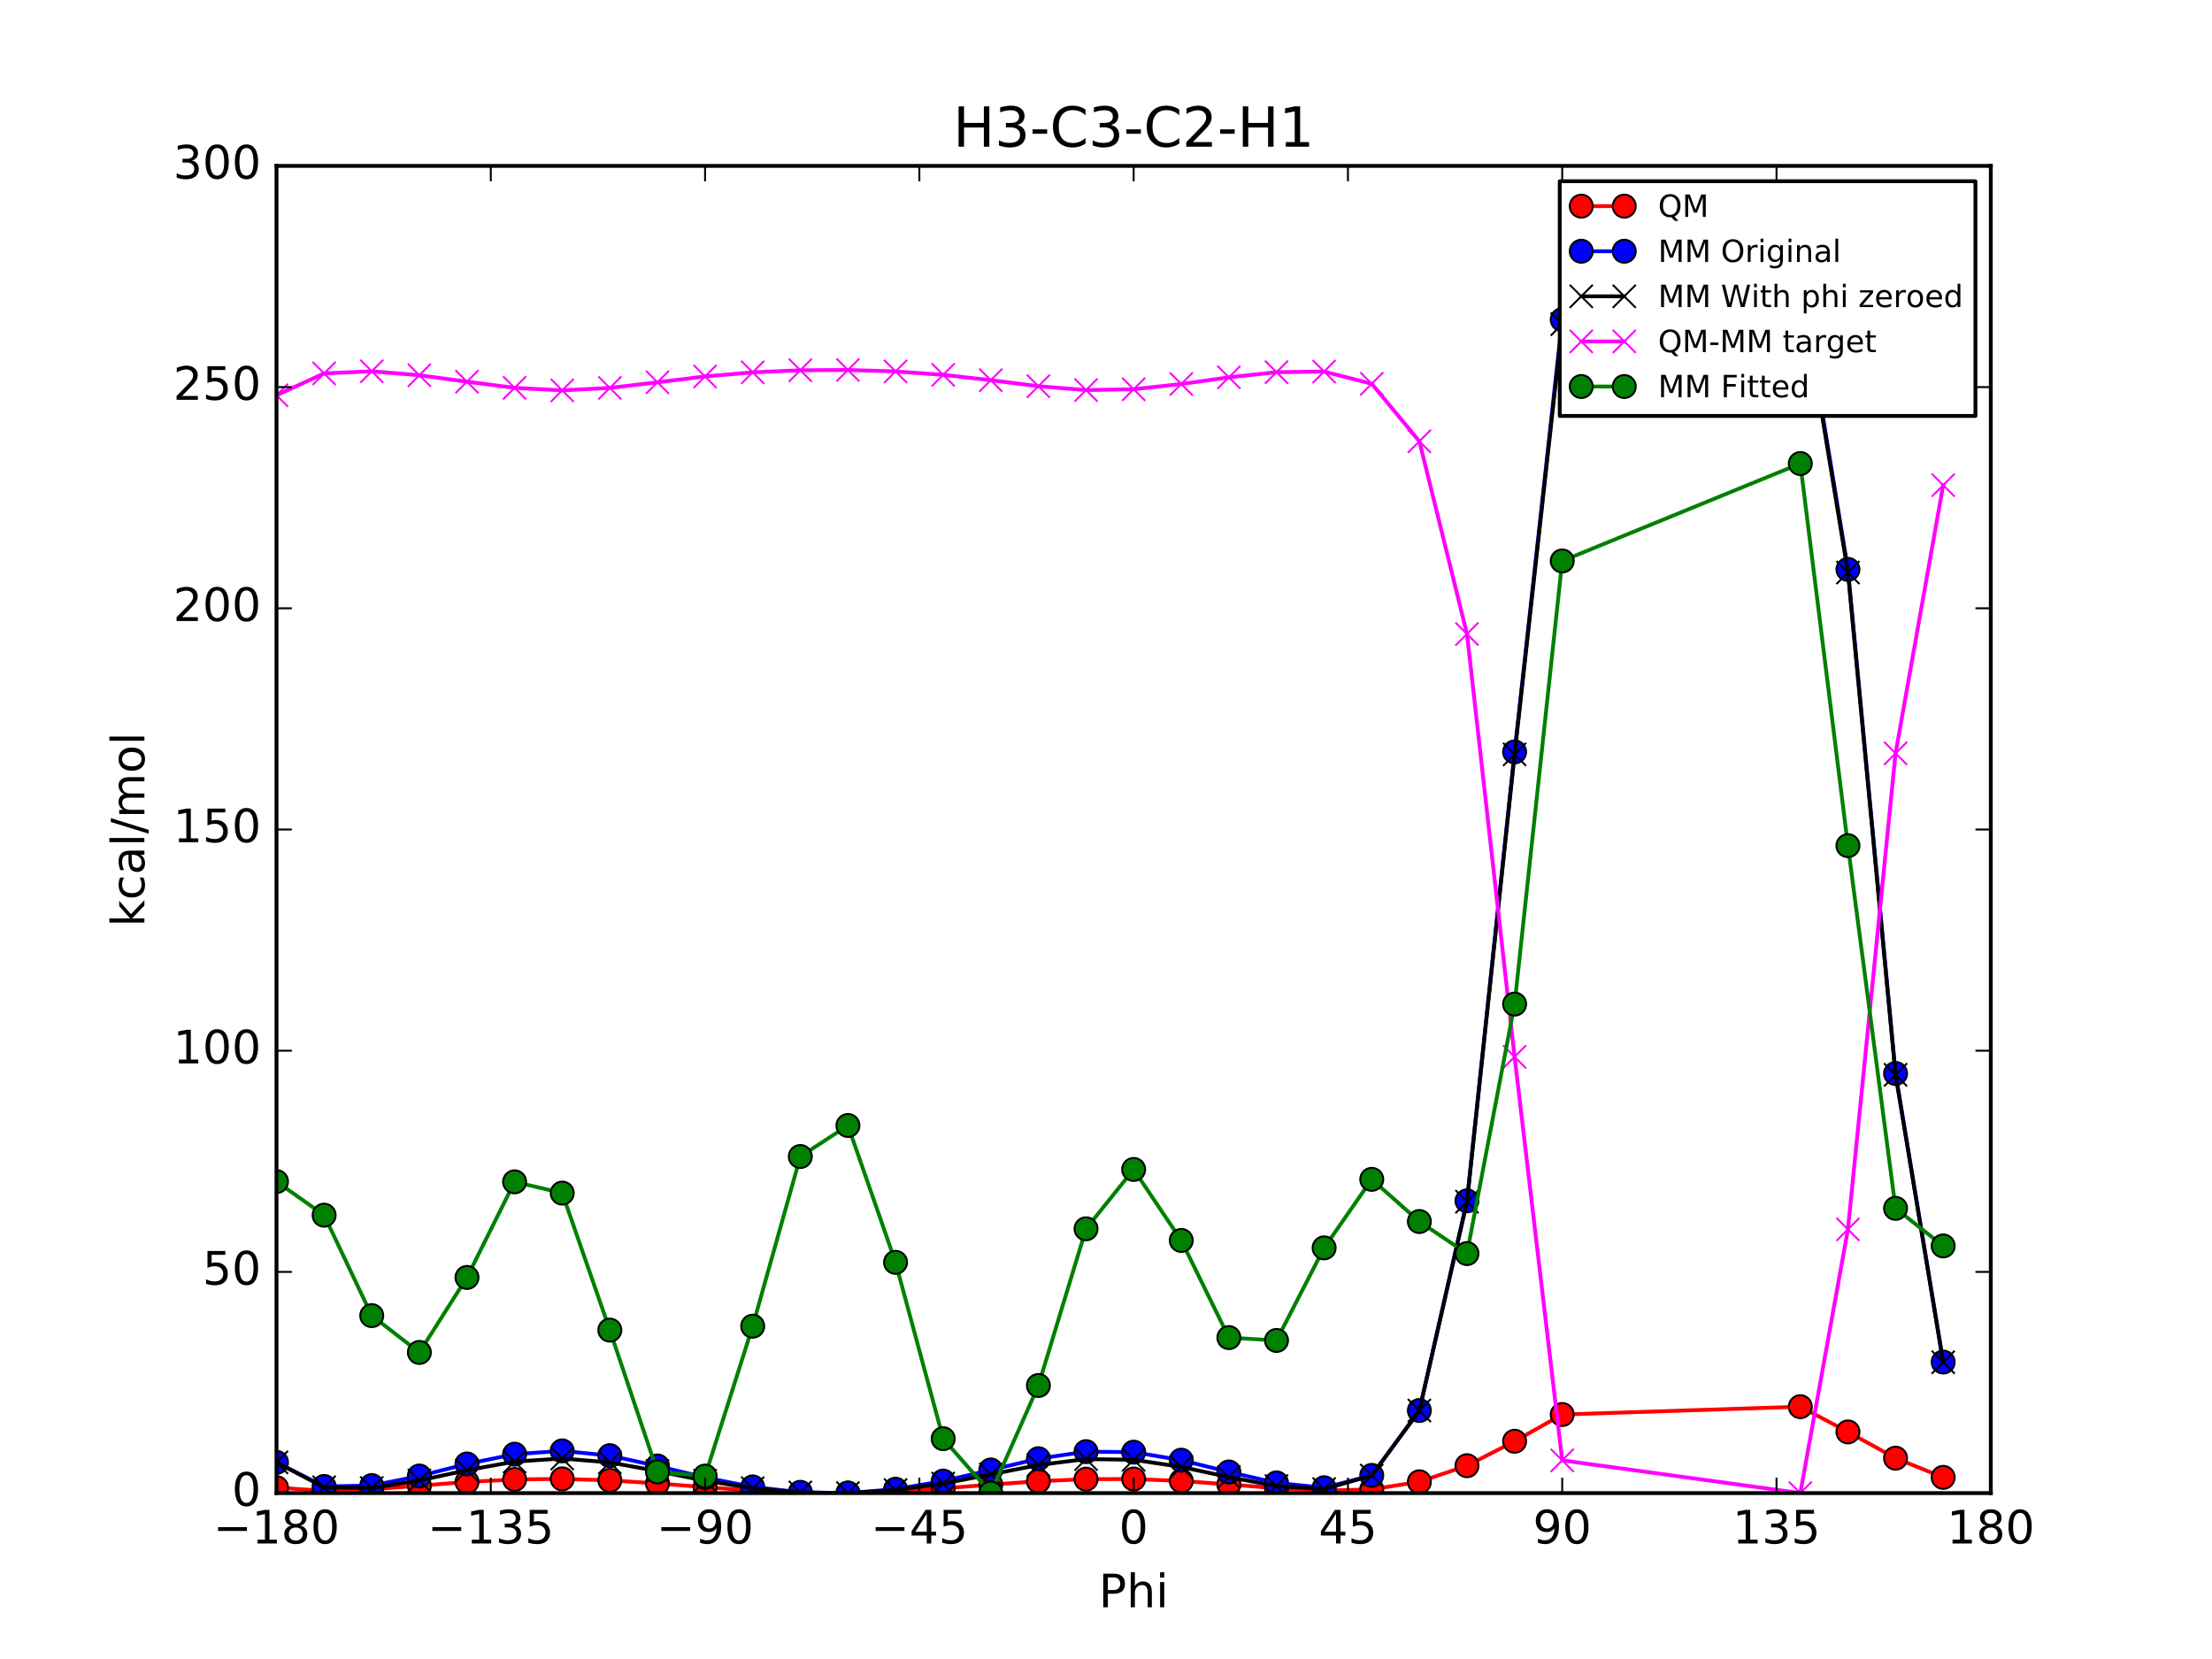 <?xml version="1.0" encoding="utf-8" standalone="no"?>
<!DOCTYPE svg PUBLIC "-//W3C//DTD SVG 1.1//EN"
  "http://www.w3.org/Graphics/SVG/1.1/DTD/svg11.dtd">
<!-- Created with matplotlib (http://matplotlib.org/) -->
<svg height="432pt" version="1.1" viewBox="0 0 576 432" width="576pt" xmlns="http://www.w3.org/2000/svg" xmlns:xlink="http://www.w3.org/1999/xlink">
 <defs>
  <style type="text/css">
*{stroke-linecap:butt;stroke-linejoin:round;stroke-miterlimit:100000;}
  </style>
 </defs>
 <g id="figure_1">
  <g id="patch_1">
   <path d="M 0 432 
L 576 432 
L 576 0 
L 0 0 
z
" style="fill:#ffffff;"/>
  </g>
  <g id="axes_1">
   <g id="patch_2">
    <path d="M 72 388.8 
L 518.4 388.8 
L 518.4 43.2 
L 72 43.2 
z
" style="fill:#ffffff;"/>
   </g>
   <g id="line2d_1">
    <path clip-path="url(#pcc003f3096)" d="M 72 387.377 
L 84.4 388.188 
L 96.8 387.814 
L 109.2 386.88 
L 121.6 385.903 
L 134 385.247 
L 146.4 385.098 
L 158.8 385.481 
L 171.2 386.274 
L 183.6 387.253 
L 196 388.147 
L 208.4 388.713 
L 220.8 388.8 
L 233.2 388.383 
L 245.6 387.575 
L 258 386.595 
L 270.4 385.711 
L 282.8 385.17 
L 295.2 385.135 
L 307.6 385.634 
L 320 386.535 
L 332.4 387.535 
L 344.8 388.163 
L 357.2 387.827 
L 369.6 385.859 
L 382 381.664 
L 394.4 375.3 
L 406.8 368.336 
L 468.8 366.297 
L 481.2 372.868 
L 493.6 379.706 
L 506 384.706 
" style="fill:none;stroke:#ff0000;stroke-linecap:square;"/>
    <defs>
     <path d="M 0 3 
C 0.796 3 1.559 2.684 2.121 2.121 
C 2.684 1.559 3 0.796 3 0 
C 3 -0.796 2.684 -1.559 2.121 -2.121 
C 1.559 -2.684 0.796 -3 0 -3 
C -0.796 -3 -1.559 -2.684 -2.121 -2.121 
C -2.684 -1.559 -3 -0.796 -3 0 
C -3 0.796 -2.684 1.559 -2.121 2.121 
C -1.559 2.684 -0.796 3 0 3 
z
" id="m5080f53e0a" style="stroke:#000000;stroke-width:0.5;"/>
    </defs>
    <g clip-path="url(#pcc003f3096)">
     <use style="fill:#ff0000;stroke:#000000;stroke-width:0.5;" x="72" xlink:href="#m5080f53e0a" y="387.377"/>
     <use style="fill:#ff0000;stroke:#000000;stroke-width:0.5;" x="84.4" xlink:href="#m5080f53e0a" y="388.188"/>
     <use style="fill:#ff0000;stroke:#000000;stroke-width:0.5;" x="96.8" xlink:href="#m5080f53e0a" y="387.814"/>
     <use style="fill:#ff0000;stroke:#000000;stroke-width:0.5;" x="109.2" xlink:href="#m5080f53e0a" y="386.88"/>
     <use style="fill:#ff0000;stroke:#000000;stroke-width:0.5;" x="121.6" xlink:href="#m5080f53e0a" y="385.903"/>
     <use style="fill:#ff0000;stroke:#000000;stroke-width:0.5;" x="134" xlink:href="#m5080f53e0a" y="385.247"/>
     <use style="fill:#ff0000;stroke:#000000;stroke-width:0.5;" x="146.4" xlink:href="#m5080f53e0a" y="385.098"/>
     <use style="fill:#ff0000;stroke:#000000;stroke-width:0.5;" x="158.8" xlink:href="#m5080f53e0a" y="385.481"/>
     <use style="fill:#ff0000;stroke:#000000;stroke-width:0.5;" x="171.2" xlink:href="#m5080f53e0a" y="386.274"/>
     <use style="fill:#ff0000;stroke:#000000;stroke-width:0.5;" x="183.6" xlink:href="#m5080f53e0a" y="387.253"/>
     <use style="fill:#ff0000;stroke:#000000;stroke-width:0.5;" x="196" xlink:href="#m5080f53e0a" y="388.147"/>
     <use style="fill:#ff0000;stroke:#000000;stroke-width:0.5;" x="208.4" xlink:href="#m5080f53e0a" y="388.713"/>
     <use style="fill:#ff0000;stroke:#000000;stroke-width:0.5;" x="220.8" xlink:href="#m5080f53e0a" y="388.8"/>
     <use style="fill:#ff0000;stroke:#000000;stroke-width:0.5;" x="233.2" xlink:href="#m5080f53e0a" y="388.383"/>
     <use style="fill:#ff0000;stroke:#000000;stroke-width:0.5;" x="245.6" xlink:href="#m5080f53e0a" y="387.575"/>
     <use style="fill:#ff0000;stroke:#000000;stroke-width:0.5;" x="258" xlink:href="#m5080f53e0a" y="386.595"/>
     <use style="fill:#ff0000;stroke:#000000;stroke-width:0.5;" x="270.4" xlink:href="#m5080f53e0a" y="385.711"/>
     <use style="fill:#ff0000;stroke:#000000;stroke-width:0.5;" x="282.8" xlink:href="#m5080f53e0a" y="385.17"/>
     <use style="fill:#ff0000;stroke:#000000;stroke-width:0.5;" x="295.2" xlink:href="#m5080f53e0a" y="385.135"/>
     <use style="fill:#ff0000;stroke:#000000;stroke-width:0.5;" x="307.6" xlink:href="#m5080f53e0a" y="385.634"/>
     <use style="fill:#ff0000;stroke:#000000;stroke-width:0.5;" x="320" xlink:href="#m5080f53e0a" y="386.535"/>
     <use style="fill:#ff0000;stroke:#000000;stroke-width:0.5;" x="332.4" xlink:href="#m5080f53e0a" y="387.535"/>
     <use style="fill:#ff0000;stroke:#000000;stroke-width:0.5;" x="344.8" xlink:href="#m5080f53e0a" y="388.163"/>
     <use style="fill:#ff0000;stroke:#000000;stroke-width:0.5;" x="357.2" xlink:href="#m5080f53e0a" y="387.827"/>
     <use style="fill:#ff0000;stroke:#000000;stroke-width:0.5;" x="369.6" xlink:href="#m5080f53e0a" y="385.859"/>
     <use style="fill:#ff0000;stroke:#000000;stroke-width:0.5;" x="382" xlink:href="#m5080f53e0a" y="381.664"/>
     <use style="fill:#ff0000;stroke:#000000;stroke-width:0.5;" x="394.4" xlink:href="#m5080f53e0a" y="375.3"/>
     <use style="fill:#ff0000;stroke:#000000;stroke-width:0.5;" x="406.8" xlink:href="#m5080f53e0a" y="368.336"/>
     <use style="fill:#ff0000;stroke:#000000;stroke-width:0.5;" x="468.8" xlink:href="#m5080f53e0a" y="366.297"/>
     <use style="fill:#ff0000;stroke:#000000;stroke-width:0.5;" x="481.2" xlink:href="#m5080f53e0a" y="372.868"/>
     <use style="fill:#ff0000;stroke:#000000;stroke-width:0.5;" x="493.6" xlink:href="#m5080f53e0a" y="379.706"/>
     <use style="fill:#ff0000;stroke:#000000;stroke-width:0.5;" x="506" xlink:href="#m5080f53e0a" y="384.706"/>
    </g>
   </g>
   <g id="line2d_2">
    <path clip-path="url(#pcc003f3096)" d="M 72 380.797 
L 84.4 387.074 
L 96.8 386.836 
L 109.2 384.347 
L 121.6 381.215 
L 134 378.664 
L 146.4 377.809 
L 158.8 379.046 
L 171.2 381.736 
L 183.6 384.749 
L 196 387.187 
L 208.4 388.593 
L 220.8 388.8 
L 233.2 387.79 
L 245.6 385.669 
L 258 382.773 
L 270.4 379.847 
L 282.8 378.003 
L 295.2 378.14 
L 307.6 380.22 
L 320 383.296 
L 332.4 386.144 
L 344.8 387.409 
L 357.2 384.187 
L 369.6 367.29 
L 382 312.698 
L 394.4 195.795 
L 406.8 83.24 
L 468.8 72.505 
L 481.2 148.27 
L 493.6 279.535 
L 506 354.67 
" style="fill:none;stroke:#0000ff;stroke-linecap:square;"/>
    <defs>
     <path d="M 0 3 
C 0.796 3 1.559 2.684 2.121 2.121 
C 2.684 1.559 3 0.796 3 0 
C 3 -0.796 2.684 -1.559 2.121 -2.121 
C 1.559 -2.684 0.796 -3 0 -3 
C -0.796 -3 -1.559 -2.684 -2.121 -2.121 
C -2.684 -1.559 -3 -0.796 -3 0 
C -3 0.796 -2.684 1.559 -2.121 2.121 
C -1.559 2.684 -0.796 3 0 3 
z
" id="m2cd590471d" style="stroke:#000000;stroke-width:0.5;"/>
    </defs>
    <g clip-path="url(#pcc003f3096)">
     <use style="fill:#0000ff;stroke:#000000;stroke-width:0.5;" x="72" xlink:href="#m2cd590471d" y="380.797"/>
     <use style="fill:#0000ff;stroke:#000000;stroke-width:0.5;" x="84.4" xlink:href="#m2cd590471d" y="387.074"/>
     <use style="fill:#0000ff;stroke:#000000;stroke-width:0.5;" x="96.8" xlink:href="#m2cd590471d" y="386.836"/>
     <use style="fill:#0000ff;stroke:#000000;stroke-width:0.5;" x="109.2" xlink:href="#m2cd590471d" y="384.347"/>
     <use style="fill:#0000ff;stroke:#000000;stroke-width:0.5;" x="121.6" xlink:href="#m2cd590471d" y="381.215"/>
     <use style="fill:#0000ff;stroke:#000000;stroke-width:0.5;" x="134" xlink:href="#m2cd590471d" y="378.664"/>
     <use style="fill:#0000ff;stroke:#000000;stroke-width:0.5;" x="146.4" xlink:href="#m2cd590471d" y="377.809"/>
     <use style="fill:#0000ff;stroke:#000000;stroke-width:0.5;" x="158.8" xlink:href="#m2cd590471d" y="379.046"/>
     <use style="fill:#0000ff;stroke:#000000;stroke-width:0.5;" x="171.2" xlink:href="#m2cd590471d" y="381.736"/>
     <use style="fill:#0000ff;stroke:#000000;stroke-width:0.5;" x="183.6" xlink:href="#m2cd590471d" y="384.749"/>
     <use style="fill:#0000ff;stroke:#000000;stroke-width:0.5;" x="196" xlink:href="#m2cd590471d" y="387.187"/>
     <use style="fill:#0000ff;stroke:#000000;stroke-width:0.5;" x="208.4" xlink:href="#m2cd590471d" y="388.593"/>
     <use style="fill:#0000ff;stroke:#000000;stroke-width:0.5;" x="220.8" xlink:href="#m2cd590471d" y="388.8"/>
     <use style="fill:#0000ff;stroke:#000000;stroke-width:0.5;" x="233.2" xlink:href="#m2cd590471d" y="387.79"/>
     <use style="fill:#0000ff;stroke:#000000;stroke-width:0.5;" x="245.6" xlink:href="#m2cd590471d" y="385.669"/>
     <use style="fill:#0000ff;stroke:#000000;stroke-width:0.5;" x="258" xlink:href="#m2cd590471d" y="382.773"/>
     <use style="fill:#0000ff;stroke:#000000;stroke-width:0.5;" x="270.4" xlink:href="#m2cd590471d" y="379.847"/>
     <use style="fill:#0000ff;stroke:#000000;stroke-width:0.5;" x="282.8" xlink:href="#m2cd590471d" y="378.003"/>
     <use style="fill:#0000ff;stroke:#000000;stroke-width:0.5;" x="295.2" xlink:href="#m2cd590471d" y="378.14"/>
     <use style="fill:#0000ff;stroke:#000000;stroke-width:0.5;" x="307.6" xlink:href="#m2cd590471d" y="380.22"/>
     <use style="fill:#0000ff;stroke:#000000;stroke-width:0.5;" x="320" xlink:href="#m2cd590471d" y="383.296"/>
     <use style="fill:#0000ff;stroke:#000000;stroke-width:0.5;" x="332.4" xlink:href="#m2cd590471d" y="386.144"/>
     <use style="fill:#0000ff;stroke:#000000;stroke-width:0.5;" x="344.8" xlink:href="#m2cd590471d" y="387.409"/>
     <use style="fill:#0000ff;stroke:#000000;stroke-width:0.5;" x="357.2" xlink:href="#m2cd590471d" y="384.187"/>
     <use style="fill:#0000ff;stroke:#000000;stroke-width:0.5;" x="369.6" xlink:href="#m2cd590471d" y="367.29"/>
     <use style="fill:#0000ff;stroke:#000000;stroke-width:0.5;" x="382" xlink:href="#m2cd590471d" y="312.698"/>
     <use style="fill:#0000ff;stroke:#000000;stroke-width:0.5;" x="394.4" xlink:href="#m2cd590471d" y="195.795"/>
     <use style="fill:#0000ff;stroke:#000000;stroke-width:0.5;" x="406.8" xlink:href="#m2cd590471d" y="83.24"/>
     <use style="fill:#0000ff;stroke:#000000;stroke-width:0.5;" x="468.8" xlink:href="#m2cd590471d" y="72.505"/>
     <use style="fill:#0000ff;stroke:#000000;stroke-width:0.5;" x="481.2" xlink:href="#m2cd590471d" y="148.27"/>
     <use style="fill:#0000ff;stroke:#000000;stroke-width:0.5;" x="493.6" xlink:href="#m2cd590471d" y="279.535"/>
     <use style="fill:#0000ff;stroke:#000000;stroke-width:0.5;" x="506" xlink:href="#m2cd590471d" y="354.67"/>
    </g>
   </g>
   <g id="line2d_3">
    <path clip-path="url(#pcc003f3096)" d="M 72 380.797 
L 84.4 387.293 
L 96.8 387.482 
L 109.2 385.511 
L 121.6 382.851 
L 134 380.599 
L 146.4 379.79 
L 158.8 380.807 
L 171.2 383.071 
L 183.6 385.565 
L 196 387.531 
L 208.4 388.638 
L 220.8 388.8 
L 233.2 388.009 
L 245.6 386.315 
L 258 383.938 
L 270.4 381.484 
L 282.8 379.939 
L 295.2 380.12 
L 307.6 381.981 
L 320 384.631 
L 332.4 386.96 
L 344.8 387.754 
L 357.2 384.233 
L 369.6 367.29 
L 382 312.918 
L 394.4 196.441 
L 406.8 84.404 
L 468.8 73.84 
L 481.2 149.086 
L 493.6 279.88 
L 506 354.716 
" style="fill:none;stroke:#000000;stroke-linecap:square;"/>
    <defs>
     <path d="M -3 3 
L 3 -3 
M -3 -3 
L 3 3 
" id="mffc93d2fdd" style="stroke:#000000;stroke-width:0.5;"/>
    </defs>
    <g clip-path="url(#pcc003f3096)">
     <use style="stroke:#000000;stroke-width:0.5;" x="72" xlink:href="#mffc93d2fdd" y="380.797"/>
     <use style="stroke:#000000;stroke-width:0.5;" x="84.4" xlink:href="#mffc93d2fdd" y="387.293"/>
     <use style="stroke:#000000;stroke-width:0.5;" x="96.8" xlink:href="#mffc93d2fdd" y="387.482"/>
     <use style="stroke:#000000;stroke-width:0.5;" x="109.2" xlink:href="#mffc93d2fdd" y="385.511"/>
     <use style="stroke:#000000;stroke-width:0.5;" x="121.6" xlink:href="#mffc93d2fdd" y="382.851"/>
     <use style="stroke:#000000;stroke-width:0.5;" x="134" xlink:href="#mffc93d2fdd" y="380.599"/>
     <use style="stroke:#000000;stroke-width:0.5;" x="146.4" xlink:href="#mffc93d2fdd" y="379.79"/>
     <use style="stroke:#000000;stroke-width:0.5;" x="158.8" xlink:href="#mffc93d2fdd" y="380.807"/>
     <use style="stroke:#000000;stroke-width:0.5;" x="171.2" xlink:href="#mffc93d2fdd" y="383.071"/>
     <use style="stroke:#000000;stroke-width:0.5;" x="183.6" xlink:href="#mffc93d2fdd" y="385.565"/>
     <use style="stroke:#000000;stroke-width:0.5;" x="196" xlink:href="#mffc93d2fdd" y="387.531"/>
     <use style="stroke:#000000;stroke-width:0.5;" x="208.4" xlink:href="#mffc93d2fdd" y="388.638"/>
     <use style="stroke:#000000;stroke-width:0.5;" x="220.8" xlink:href="#mffc93d2fdd" y="388.8"/>
     <use style="stroke:#000000;stroke-width:0.5;" x="233.2" xlink:href="#mffc93d2fdd" y="388.009"/>
     <use style="stroke:#000000;stroke-width:0.5;" x="245.6" xlink:href="#mffc93d2fdd" y="386.315"/>
     <use style="stroke:#000000;stroke-width:0.5;" x="258" xlink:href="#mffc93d2fdd" y="383.938"/>
     <use style="stroke:#000000;stroke-width:0.5;" x="270.4" xlink:href="#mffc93d2fdd" y="381.484"/>
     <use style="stroke:#000000;stroke-width:0.5;" x="282.8" xlink:href="#mffc93d2fdd" y="379.939"/>
     <use style="stroke:#000000;stroke-width:0.5;" x="295.2" xlink:href="#mffc93d2fdd" y="380.12"/>
     <use style="stroke:#000000;stroke-width:0.5;" x="307.6" xlink:href="#mffc93d2fdd" y="381.981"/>
     <use style="stroke:#000000;stroke-width:0.5;" x="320" xlink:href="#mffc93d2fdd" y="384.631"/>
     <use style="stroke:#000000;stroke-width:0.5;" x="332.4" xlink:href="#mffc93d2fdd" y="386.96"/>
     <use style="stroke:#000000;stroke-width:0.5;" x="344.8" xlink:href="#mffc93d2fdd" y="387.754"/>
     <use style="stroke:#000000;stroke-width:0.5;" x="357.2" xlink:href="#mffc93d2fdd" y="384.233"/>
     <use style="stroke:#000000;stroke-width:0.5;" x="369.6" xlink:href="#mffc93d2fdd" y="367.29"/>
     <use style="stroke:#000000;stroke-width:0.5;" x="382" xlink:href="#mffc93d2fdd" y="312.918"/>
     <use style="stroke:#000000;stroke-width:0.5;" x="394.4" xlink:href="#mffc93d2fdd" y="196.441"/>
     <use style="stroke:#000000;stroke-width:0.5;" x="406.8" xlink:href="#mffc93d2fdd" y="84.404"/>
     <use style="stroke:#000000;stroke-width:0.5;" x="468.8" xlink:href="#mffc93d2fdd" y="73.84"/>
     <use style="stroke:#000000;stroke-width:0.5;" x="481.2" xlink:href="#mffc93d2fdd" y="149.086"/>
     <use style="stroke:#000000;stroke-width:0.5;" x="493.6" xlink:href="#mffc93d2fdd" y="279.88"/>
     <use style="stroke:#000000;stroke-width:0.5;" x="506" xlink:href="#mffc93d2fdd" y="354.716"/>
    </g>
   </g>
   <g id="line2d_4">
    <path clip-path="url(#pcc003f3096)" d="M 72 102.923 
L 84.4 97.238 
L 96.8 96.676 
L 109.2 97.712 
L 121.6 99.396 
L 134 100.991 
L 146.4 101.652 
L 158.8 101.017 
L 171.2 99.547 
L 183.6 98.031 
L 196 96.959 
L 208.4 96.419 
L 220.8 96.343 
L 233.2 96.718 
L 245.6 97.604 
L 258 99.001 
L 270.4 100.571 
L 282.8 101.575 
L 295.2 101.359 
L 307.6 99.996 
L 320 98.248 
L 332.4 96.918 
L 344.8 96.753 
L 357.2 99.938 
L 369.6 114.912 
L 382 165.09 
L 394.4 275.202 
L 406.8 380.275 
L 468.8 388.8 
L 481.2 320.125 
L 493.6 196.17 
L 506 126.334 
" style="fill:none;stroke:#ff00ff;stroke-linecap:square;"/>
    <defs>
     <path d="M -3 3 
L 3 -3 
M -3 -3 
L 3 3 
" id="m95bbdce22a" style="stroke:#ff00ff;stroke-width:0.5;"/>
    </defs>
    <g clip-path="url(#pcc003f3096)">
     <use style="fill:#ff00ff;stroke:#ff00ff;stroke-width:0.5;" x="72" xlink:href="#m95bbdce22a" y="102.923"/>
     <use style="fill:#ff00ff;stroke:#ff00ff;stroke-width:0.5;" x="84.4" xlink:href="#m95bbdce22a" y="97.238"/>
     <use style="fill:#ff00ff;stroke:#ff00ff;stroke-width:0.5;" x="96.8" xlink:href="#m95bbdce22a" y="96.676"/>
     <use style="fill:#ff00ff;stroke:#ff00ff;stroke-width:0.5;" x="109.2" xlink:href="#m95bbdce22a" y="97.712"/>
     <use style="fill:#ff00ff;stroke:#ff00ff;stroke-width:0.5;" x="121.6" xlink:href="#m95bbdce22a" y="99.396"/>
     <use style="fill:#ff00ff;stroke:#ff00ff;stroke-width:0.5;" x="134" xlink:href="#m95bbdce22a" y="100.991"/>
     <use style="fill:#ff00ff;stroke:#ff00ff;stroke-width:0.5;" x="146.4" xlink:href="#m95bbdce22a" y="101.652"/>
     <use style="fill:#ff00ff;stroke:#ff00ff;stroke-width:0.5;" x="158.8" xlink:href="#m95bbdce22a" y="101.017"/>
     <use style="fill:#ff00ff;stroke:#ff00ff;stroke-width:0.5;" x="171.2" xlink:href="#m95bbdce22a" y="99.547"/>
     <use style="fill:#ff00ff;stroke:#ff00ff;stroke-width:0.5;" x="183.6" xlink:href="#m95bbdce22a" y="98.031"/>
     <use style="fill:#ff00ff;stroke:#ff00ff;stroke-width:0.5;" x="196" xlink:href="#m95bbdce22a" y="96.959"/>
     <use style="fill:#ff00ff;stroke:#ff00ff;stroke-width:0.5;" x="208.4" xlink:href="#m95bbdce22a" y="96.419"/>
     <use style="fill:#ff00ff;stroke:#ff00ff;stroke-width:0.5;" x="220.8" xlink:href="#m95bbdce22a" y="96.343"/>
     <use style="fill:#ff00ff;stroke:#ff00ff;stroke-width:0.5;" x="233.2" xlink:href="#m95bbdce22a" y="96.718"/>
     <use style="fill:#ff00ff;stroke:#ff00ff;stroke-width:0.5;" x="245.6" xlink:href="#m95bbdce22a" y="97.604"/>
     <use style="fill:#ff00ff;stroke:#ff00ff;stroke-width:0.5;" x="258" xlink:href="#m95bbdce22a" y="99.001"/>
     <use style="fill:#ff00ff;stroke:#ff00ff;stroke-width:0.5;" x="270.4" xlink:href="#m95bbdce22a" y="100.571"/>
     <use style="fill:#ff00ff;stroke:#ff00ff;stroke-width:0.5;" x="282.8" xlink:href="#m95bbdce22a" y="101.575"/>
     <use style="fill:#ff00ff;stroke:#ff00ff;stroke-width:0.5;" x="295.2" xlink:href="#m95bbdce22a" y="101.359"/>
     <use style="fill:#ff00ff;stroke:#ff00ff;stroke-width:0.5;" x="307.6" xlink:href="#m95bbdce22a" y="99.996"/>
     <use style="fill:#ff00ff;stroke:#ff00ff;stroke-width:0.5;" x="320" xlink:href="#m95bbdce22a" y="98.248"/>
     <use style="fill:#ff00ff;stroke:#ff00ff;stroke-width:0.5;" x="332.4" xlink:href="#m95bbdce22a" y="96.918"/>
     <use style="fill:#ff00ff;stroke:#ff00ff;stroke-width:0.5;" x="344.8" xlink:href="#m95bbdce22a" y="96.753"/>
     <use style="fill:#ff00ff;stroke:#ff00ff;stroke-width:0.5;" x="357.2" xlink:href="#m95bbdce22a" y="99.938"/>
     <use style="fill:#ff00ff;stroke:#ff00ff;stroke-width:0.5;" x="369.6" xlink:href="#m95bbdce22a" y="114.912"/>
     <use style="fill:#ff00ff;stroke:#ff00ff;stroke-width:0.5;" x="382" xlink:href="#m95bbdce22a" y="165.09"/>
     <use style="fill:#ff00ff;stroke:#ff00ff;stroke-width:0.5;" x="394.4" xlink:href="#m95bbdce22a" y="275.202"/>
     <use style="fill:#ff00ff;stroke:#ff00ff;stroke-width:0.5;" x="406.8" xlink:href="#m95bbdce22a" y="380.275"/>
     <use style="fill:#ff00ff;stroke:#ff00ff;stroke-width:0.5;" x="468.8" xlink:href="#m95bbdce22a" y="388.8"/>
     <use style="fill:#ff00ff;stroke:#ff00ff;stroke-width:0.5;" x="481.2" xlink:href="#m95bbdce22a" y="320.125"/>
     <use style="fill:#ff00ff;stroke:#ff00ff;stroke-width:0.5;" x="493.6" xlink:href="#m95bbdce22a" y="196.17"/>
     <use style="fill:#ff00ff;stroke:#ff00ff;stroke-width:0.5;" x="506" xlink:href="#m95bbdce22a" y="126.334"/>
    </g>
   </g>
   <g id="line2d_5">
    <path clip-path="url(#pcc003f3096)" d="M 72 307.682 
L 84.4 316.431 
L 96.8 342.587 
L 109.2 352.168 
L 121.6 332.643 
L 134 307.746 
L 146.4 310.677 
L 158.8 346.359 
L 171.2 383.286 
L 183.6 384.366 
L 196 345.334 
L 208.4 301.152 
L 220.8 293.075 
L 233.2 328.716 
L 245.6 374.633 
L 258 388.8 
L 270.4 360.777 
L 282.8 319.977 
L 295.2 304.524 
L 307.6 323.011 
L 320 348.308 
L 332.4 349.051 
L 344.8 324.942 
L 357.2 307.1 
L 369.6 318.085 
L 382 326.428 
L 394.4 261.462 
L 406.8 146.068 
L 468.8 120.707 
L 481.2 220.208 
L 493.6 314.654 
L 506 324.438 
" style="fill:none;stroke:#008000;stroke-linecap:square;"/>
    <defs>
     <path d="M 0 3 
C 0.796 3 1.559 2.684 2.121 2.121 
C 2.684 1.559 3 0.796 3 0 
C 3 -0.796 2.684 -1.559 2.121 -2.121 
C 1.559 -2.684 0.796 -3 0 -3 
C -0.796 -3 -1.559 -2.684 -2.121 -2.121 
C -2.684 -1.559 -3 -0.796 -3 0 
C -3 0.796 -2.684 1.559 -2.121 2.121 
C -1.559 2.684 -0.796 3 0 3 
z
" id="m4e8c1f5377" style="stroke:#000000;stroke-width:0.5;"/>
    </defs>
    <g clip-path="url(#pcc003f3096)">
     <use style="fill:#008000;stroke:#000000;stroke-width:0.5;" x="72" xlink:href="#m4e8c1f5377" y="307.682"/>
     <use style="fill:#008000;stroke:#000000;stroke-width:0.5;" x="84.4" xlink:href="#m4e8c1f5377" y="316.431"/>
     <use style="fill:#008000;stroke:#000000;stroke-width:0.5;" x="96.8" xlink:href="#m4e8c1f5377" y="342.587"/>
     <use style="fill:#008000;stroke:#000000;stroke-width:0.5;" x="109.2" xlink:href="#m4e8c1f5377" y="352.168"/>
     <use style="fill:#008000;stroke:#000000;stroke-width:0.5;" x="121.6" xlink:href="#m4e8c1f5377" y="332.643"/>
     <use style="fill:#008000;stroke:#000000;stroke-width:0.5;" x="134" xlink:href="#m4e8c1f5377" y="307.746"/>
     <use style="fill:#008000;stroke:#000000;stroke-width:0.5;" x="146.4" xlink:href="#m4e8c1f5377" y="310.677"/>
     <use style="fill:#008000;stroke:#000000;stroke-width:0.5;" x="158.8" xlink:href="#m4e8c1f5377" y="346.359"/>
     <use style="fill:#008000;stroke:#000000;stroke-width:0.5;" x="171.2" xlink:href="#m4e8c1f5377" y="383.286"/>
     <use style="fill:#008000;stroke:#000000;stroke-width:0.5;" x="183.6" xlink:href="#m4e8c1f5377" y="384.366"/>
     <use style="fill:#008000;stroke:#000000;stroke-width:0.5;" x="196" xlink:href="#m4e8c1f5377" y="345.334"/>
     <use style="fill:#008000;stroke:#000000;stroke-width:0.5;" x="208.4" xlink:href="#m4e8c1f5377" y="301.152"/>
     <use style="fill:#008000;stroke:#000000;stroke-width:0.5;" x="220.8" xlink:href="#m4e8c1f5377" y="293.075"/>
     <use style="fill:#008000;stroke:#000000;stroke-width:0.5;" x="233.2" xlink:href="#m4e8c1f5377" y="328.716"/>
     <use style="fill:#008000;stroke:#000000;stroke-width:0.5;" x="245.6" xlink:href="#m4e8c1f5377" y="374.633"/>
     <use style="fill:#008000;stroke:#000000;stroke-width:0.5;" x="258" xlink:href="#m4e8c1f5377" y="388.8"/>
     <use style="fill:#008000;stroke:#000000;stroke-width:0.5;" x="270.4" xlink:href="#m4e8c1f5377" y="360.777"/>
     <use style="fill:#008000;stroke:#000000;stroke-width:0.5;" x="282.8" xlink:href="#m4e8c1f5377" y="319.977"/>
     <use style="fill:#008000;stroke:#000000;stroke-width:0.5;" x="295.2" xlink:href="#m4e8c1f5377" y="304.524"/>
     <use style="fill:#008000;stroke:#000000;stroke-width:0.5;" x="307.6" xlink:href="#m4e8c1f5377" y="323.011"/>
     <use style="fill:#008000;stroke:#000000;stroke-width:0.5;" x="320" xlink:href="#m4e8c1f5377" y="348.308"/>
     <use style="fill:#008000;stroke:#000000;stroke-width:0.5;" x="332.4" xlink:href="#m4e8c1f5377" y="349.051"/>
     <use style="fill:#008000;stroke:#000000;stroke-width:0.5;" x="344.8" xlink:href="#m4e8c1f5377" y="324.942"/>
     <use style="fill:#008000;stroke:#000000;stroke-width:0.5;" x="357.2" xlink:href="#m4e8c1f5377" y="307.1"/>
     <use style="fill:#008000;stroke:#000000;stroke-width:0.5;" x="369.6" xlink:href="#m4e8c1f5377" y="318.085"/>
     <use style="fill:#008000;stroke:#000000;stroke-width:0.5;" x="382" xlink:href="#m4e8c1f5377" y="326.428"/>
     <use style="fill:#008000;stroke:#000000;stroke-width:0.5;" x="394.4" xlink:href="#m4e8c1f5377" y="261.462"/>
     <use style="fill:#008000;stroke:#000000;stroke-width:0.5;" x="406.8" xlink:href="#m4e8c1f5377" y="146.068"/>
     <use style="fill:#008000;stroke:#000000;stroke-width:0.5;" x="468.8" xlink:href="#m4e8c1f5377" y="120.707"/>
     <use style="fill:#008000;stroke:#000000;stroke-width:0.5;" x="481.2" xlink:href="#m4e8c1f5377" y="220.208"/>
     <use style="fill:#008000;stroke:#000000;stroke-width:0.5;" x="493.6" xlink:href="#m4e8c1f5377" y="314.654"/>
     <use style="fill:#008000;stroke:#000000;stroke-width:0.5;" x="506" xlink:href="#m4e8c1f5377" y="324.438"/>
    </g>
   </g>
   <g id="patch_3">
    <path d="M 72 43.2 
L 518.4 43.2 
" style="fill:none;stroke:#000000;stroke-linecap:square;stroke-linejoin:miter;"/>
   </g>
   <g id="patch_4">
    <path d="M 72 388.8 
L 518.4 388.8 
" style="fill:none;stroke:#000000;stroke-linecap:square;stroke-linejoin:miter;"/>
   </g>
   <g id="patch_5">
    <path d="M 72 388.8 
L 72 43.2 
" style="fill:none;stroke:#000000;stroke-linecap:square;stroke-linejoin:miter;"/>
   </g>
   <g id="patch_6">
    <path d="M 518.4 388.8 
L 518.4 43.2 
" style="fill:none;stroke:#000000;stroke-linecap:square;stroke-linejoin:miter;"/>
   </g>
   <g id="matplotlib.axis_1">
    <g id="xtick_1">
     <g id="line2d_6">
      <defs>
       <path d="M 0 0 
L 0 -4 
" id="m1a6a00e777" style="stroke:#000000;stroke-width:0.5;"/>
      </defs>
      <g>
       <use style="stroke:#000000;stroke-width:0.5;" x="72.0" xlink:href="#m1a6a00e777" y="388.8"/>
      </g>
     </g>
     <g id="line2d_7">
      <defs>
       <path d="M 0 0 
L 0 4 
" id="m9e10a018eb" style="stroke:#000000;stroke-width:0.5;"/>
      </defs>
      <g>
       <use style="stroke:#000000;stroke-width:0.5;" x="72.0" xlink:href="#m9e10a018eb" y="43.2"/>
      </g>
     </g>
     <g id="text_1">
      <!-- −180 -->
      <defs>
       <path d="M 31.781 34.625 
Q 24.75 34.625 20.719 30.859 
Q 16.703 27.094 16.703 20.516 
Q 16.703 13.922 20.719 10.156 
Q 24.75 6.391 31.781 6.391 
Q 38.812 6.391 42.859 10.172 
Q 46.922 13.969 46.922 20.516 
Q 46.922 27.094 42.891 30.859 
Q 38.875 34.625 31.781 34.625 
M 21.922 38.812 
Q 15.578 40.375 12.031 44.719 
Q 8.5 49.078 8.5 55.328 
Q 8.5 64.062 14.719 69.141 
Q 20.953 74.219 31.781 74.219 
Q 42.672 74.219 48.875 69.141 
Q 55.078 64.062 55.078 55.328 
Q 55.078 49.078 51.531 44.719 
Q 48 40.375 41.703 38.812 
Q 48.828 37.156 52.797 32.312 
Q 56.781 27.484 56.781 20.516 
Q 56.781 9.906 50.312 4.234 
Q 43.844 -1.422 31.781 -1.422 
Q 19.734 -1.422 13.25 4.234 
Q 6.781 9.906 6.781 20.516 
Q 6.781 27.484 10.781 32.312 
Q 14.797 37.156 21.922 38.812 
M 18.312 54.391 
Q 18.312 48.734 21.844 45.562 
Q 25.391 42.391 31.781 42.391 
Q 38.141 42.391 41.719 45.562 
Q 45.312 48.734 45.312 54.391 
Q 45.312 60.062 41.719 63.234 
Q 38.141 66.406 31.781 66.406 
Q 25.391 66.406 21.844 63.234 
Q 18.312 60.062 18.312 54.391 
" id="BitstreamVeraSans-Roman-38"/>
       <path d="M 31.781 66.406 
Q 24.172 66.406 20.328 58.906 
Q 16.5 51.422 16.5 36.375 
Q 16.5 21.391 20.328 13.891 
Q 24.172 6.391 31.781 6.391 
Q 39.453 6.391 43.281 13.891 
Q 47.125 21.391 47.125 36.375 
Q 47.125 51.422 43.281 58.906 
Q 39.453 66.406 31.781 66.406 
M 31.781 74.219 
Q 44.047 74.219 50.516 64.516 
Q 56.984 54.828 56.984 36.375 
Q 56.984 17.969 50.516 8.266 
Q 44.047 -1.422 31.781 -1.422 
Q 19.531 -1.422 13.062 8.266 
Q 6.594 17.969 6.594 36.375 
Q 6.594 54.828 13.062 64.516 
Q 19.531 74.219 31.781 74.219 
" id="BitstreamVeraSans-Roman-30"/>
       <path d="M 10.594 35.5 
L 73.188 35.5 
L 73.188 27.203 
L 10.594 27.203 
z
" id="BitstreamVeraSans-Roman-2212"/>
       <path d="M 12.406 8.297 
L 28.516 8.297 
L 28.516 63.922 
L 10.984 60.406 
L 10.984 69.391 
L 28.422 72.906 
L 38.281 72.906 
L 38.281 8.297 
L 54.391 8.297 
L 54.391 0 
L 12.406 0 
z
" id="BitstreamVeraSans-Roman-31"/>
      </defs>
      <g transform="translate(55.52 401.918)scale(0.12 -0.12)">
       <use xlink:href="#BitstreamVeraSans-Roman-2212"/>
       <use x="83.789" xlink:href="#BitstreamVeraSans-Roman-31"/>
       <use x="147.412" xlink:href="#BitstreamVeraSans-Roman-38"/>
       <use x="211.035" xlink:href="#BitstreamVeraSans-Roman-30"/>
      </g>
     </g>
    </g>
    <g id="xtick_2">
     <g id="line2d_8">
      <g>
       <use style="stroke:#000000;stroke-width:0.5;" x="127.8" xlink:href="#m1a6a00e777" y="388.8"/>
      </g>
     </g>
     <g id="line2d_9">
      <g>
       <use style="stroke:#000000;stroke-width:0.5;" x="127.8" xlink:href="#m9e10a018eb" y="43.2"/>
      </g>
     </g>
     <g id="text_2">
      <!-- −135 -->
      <defs>
       <path d="M 10.797 72.906 
L 49.516 72.906 
L 49.516 64.594 
L 19.828 64.594 
L 19.828 46.734 
Q 21.969 47.469 24.109 47.828 
Q 26.266 48.188 28.422 48.188 
Q 40.625 48.188 47.75 41.5 
Q 54.891 34.812 54.891 23.391 
Q 54.891 11.625 47.562 5.094 
Q 40.234 -1.422 26.906 -1.422 
Q 22.312 -1.422 17.547 -0.641 
Q 12.797 0.141 7.719 1.703 
L 7.719 11.625 
Q 12.109 9.234 16.797 8.062 
Q 21.484 6.891 26.703 6.891 
Q 35.156 6.891 40.078 11.328 
Q 45.016 15.766 45.016 23.391 
Q 45.016 31 40.078 35.438 
Q 35.156 39.891 26.703 39.891 
Q 22.75 39.891 18.812 39.016 
Q 14.891 38.141 10.797 36.281 
z
" id="BitstreamVeraSans-Roman-35"/>
       <path d="M 40.578 39.312 
Q 47.656 37.797 51.625 33 
Q 55.609 28.219 55.609 21.188 
Q 55.609 10.406 48.188 4.484 
Q 40.766 -1.422 27.094 -1.422 
Q 22.516 -1.422 17.656 -0.516 
Q 12.797 0.391 7.625 2.203 
L 7.625 11.719 
Q 11.719 9.328 16.594 8.109 
Q 21.484 6.891 26.812 6.891 
Q 36.078 6.891 40.938 10.547 
Q 45.797 14.203 45.797 21.188 
Q 45.797 27.641 41.281 31.266 
Q 36.766 34.906 28.719 34.906 
L 20.219 34.906 
L 20.219 43.016 
L 29.109 43.016 
Q 36.375 43.016 40.234 45.922 
Q 44.094 48.828 44.094 54.297 
Q 44.094 59.906 40.109 62.906 
Q 36.141 65.922 28.719 65.922 
Q 24.656 65.922 20.016 65.031 
Q 15.375 64.156 9.812 62.312 
L 9.812 71.094 
Q 15.438 72.656 20.344 73.438 
Q 25.25 74.219 29.594 74.219 
Q 40.828 74.219 47.359 69.109 
Q 53.906 64.016 53.906 55.328 
Q 53.906 49.266 50.438 45.094 
Q 46.969 40.922 40.578 39.312 
" id="BitstreamVeraSans-Roman-33"/>
      </defs>
      <g transform="translate(111.32 401.918)scale(0.12 -0.12)">
       <use xlink:href="#BitstreamVeraSans-Roman-2212"/>
       <use x="83.789" xlink:href="#BitstreamVeraSans-Roman-31"/>
       <use x="147.412" xlink:href="#BitstreamVeraSans-Roman-33"/>
       <use x="211.035" xlink:href="#BitstreamVeraSans-Roman-35"/>
      </g>
     </g>
    </g>
    <g id="xtick_3">
     <g id="line2d_10">
      <g>
       <use style="stroke:#000000;stroke-width:0.5;" x="183.6" xlink:href="#m1a6a00e777" y="388.8"/>
      </g>
     </g>
     <g id="line2d_11">
      <g>
       <use style="stroke:#000000;stroke-width:0.5;" x="183.6" xlink:href="#m9e10a018eb" y="43.2"/>
      </g>
     </g>
     <g id="text_3">
      <!-- −90 -->
      <defs>
       <path d="M 10.984 1.516 
L 10.984 10.5 
Q 14.703 8.734 18.5 7.812 
Q 22.312 6.891 25.984 6.891 
Q 35.75 6.891 40.891 13.453 
Q 46.047 20.016 46.781 33.406 
Q 43.953 29.203 39.594 26.953 
Q 35.25 24.703 29.984 24.703 
Q 19.047 24.703 12.672 31.312 
Q 6.297 37.938 6.297 49.422 
Q 6.297 60.641 12.938 67.422 
Q 19.578 74.219 30.609 74.219 
Q 43.266 74.219 49.922 64.516 
Q 56.594 54.828 56.594 36.375 
Q 56.594 19.141 48.406 8.859 
Q 40.234 -1.422 26.422 -1.422 
Q 22.703 -1.422 18.891 -0.688 
Q 15.094 0.047 10.984 1.516 
M 30.609 32.422 
Q 37.25 32.422 41.125 36.953 
Q 45.016 41.5 45.016 49.422 
Q 45.016 57.281 41.125 61.844 
Q 37.25 66.406 30.609 66.406 
Q 23.969 66.406 20.094 61.844 
Q 16.219 57.281 16.219 49.422 
Q 16.219 41.5 20.094 36.953 
Q 23.969 32.422 30.609 32.422 
" id="BitstreamVeraSans-Roman-39"/>
      </defs>
      <g transform="translate(170.937 401.918)scale(0.12 -0.12)">
       <use xlink:href="#BitstreamVeraSans-Roman-2212"/>
       <use x="83.789" xlink:href="#BitstreamVeraSans-Roman-39"/>
       <use x="147.412" xlink:href="#BitstreamVeraSans-Roman-30"/>
      </g>
     </g>
    </g>
    <g id="xtick_4">
     <g id="line2d_12">
      <g>
       <use style="stroke:#000000;stroke-width:0.5;" x="239.4" xlink:href="#m1a6a00e777" y="388.8"/>
      </g>
     </g>
     <g id="line2d_13">
      <g>
       <use style="stroke:#000000;stroke-width:0.5;" x="239.4" xlink:href="#m9e10a018eb" y="43.2"/>
      </g>
     </g>
     <g id="text_4">
      <!-- −45 -->
      <defs>
       <path d="M 37.797 64.312 
L 12.891 25.391 
L 37.797 25.391 
z
M 35.203 72.906 
L 47.609 72.906 
L 47.609 25.391 
L 58.016 25.391 
L 58.016 17.188 
L 47.609 17.188 
L 47.609 0 
L 37.797 0 
L 37.797 17.188 
L 4.891 17.188 
L 4.891 26.703 
z
" id="BitstreamVeraSans-Roman-34"/>
      </defs>
      <g transform="translate(226.737 401.918)scale(0.12 -0.12)">
       <use xlink:href="#BitstreamVeraSans-Roman-2212"/>
       <use x="83.789" xlink:href="#BitstreamVeraSans-Roman-34"/>
       <use x="147.412" xlink:href="#BitstreamVeraSans-Roman-35"/>
      </g>
     </g>
    </g>
    <g id="xtick_5">
     <g id="line2d_14">
      <g>
       <use style="stroke:#000000;stroke-width:0.5;" x="295.2" xlink:href="#m1a6a00e777" y="388.8"/>
      </g>
     </g>
     <g id="line2d_15">
      <g>
       <use style="stroke:#000000;stroke-width:0.5;" x="295.2" xlink:href="#m9e10a018eb" y="43.2"/>
      </g>
     </g>
     <g id="text_5">
      <!-- 0 -->
      <g transform="translate(291.382 401.918)scale(0.12 -0.12)">
       <use xlink:href="#BitstreamVeraSans-Roman-30"/>
      </g>
     </g>
    </g>
    <g id="xtick_6">
     <g id="line2d_16">
      <g>
       <use style="stroke:#000000;stroke-width:0.5;" x="351.0" xlink:href="#m1a6a00e777" y="388.8"/>
      </g>
     </g>
     <g id="line2d_17">
      <g>
       <use style="stroke:#000000;stroke-width:0.5;" x="351.0" xlink:href="#m9e10a018eb" y="43.2"/>
      </g>
     </g>
     <g id="text_6">
      <!-- 45 -->
      <g transform="translate(343.365 401.918)scale(0.12 -0.12)">
       <use xlink:href="#BitstreamVeraSans-Roman-34"/>
       <use x="63.623" xlink:href="#BitstreamVeraSans-Roman-35"/>
      </g>
     </g>
    </g>
    <g id="xtick_7">
     <g id="line2d_18">
      <g>
       <use style="stroke:#000000;stroke-width:0.5;" x="406.8" xlink:href="#m1a6a00e777" y="388.8"/>
      </g>
     </g>
     <g id="line2d_19">
      <g>
       <use style="stroke:#000000;stroke-width:0.5;" x="406.8" xlink:href="#m9e10a018eb" y="43.2"/>
      </g>
     </g>
     <g id="text_7">
      <!-- 90 -->
      <g transform="translate(399.165 401.918)scale(0.12 -0.12)">
       <use xlink:href="#BitstreamVeraSans-Roman-39"/>
       <use x="63.623" xlink:href="#BitstreamVeraSans-Roman-30"/>
      </g>
     </g>
    </g>
    <g id="xtick_8">
     <g id="line2d_20">
      <g>
       <use style="stroke:#000000;stroke-width:0.5;" x="462.6" xlink:href="#m1a6a00e777" y="388.8"/>
      </g>
     </g>
     <g id="line2d_21">
      <g>
       <use style="stroke:#000000;stroke-width:0.5;" x="462.6" xlink:href="#m9e10a018eb" y="43.2"/>
      </g>
     </g>
     <g id="text_8">
      <!-- 135 -->
      <g transform="translate(451.147 401.918)scale(0.12 -0.12)">
       <use xlink:href="#BitstreamVeraSans-Roman-31"/>
       <use x="63.623" xlink:href="#BitstreamVeraSans-Roman-33"/>
       <use x="127.246" xlink:href="#BitstreamVeraSans-Roman-35"/>
      </g>
     </g>
    </g>
    <g id="xtick_9">
     <g id="line2d_22">
      <g>
       <use style="stroke:#000000;stroke-width:0.5;" x="518.4" xlink:href="#m1a6a00e777" y="388.8"/>
      </g>
     </g>
     <g id="line2d_23">
      <g>
       <use style="stroke:#000000;stroke-width:0.5;" x="518.4" xlink:href="#m9e10a018eb" y="43.2"/>
      </g>
     </g>
     <g id="text_9">
      <!-- 180 -->
      <g transform="translate(506.947 401.918)scale(0.12 -0.12)">
       <use xlink:href="#BitstreamVeraSans-Roman-31"/>
       <use x="63.623" xlink:href="#BitstreamVeraSans-Roman-38"/>
       <use x="127.246" xlink:href="#BitstreamVeraSans-Roman-30"/>
      </g>
     </g>
    </g>
    <g id="text_10">
     <!-- Phi -->
     <defs>
      <path d="M 19.672 64.797 
L 19.672 37.406 
L 32.078 37.406 
Q 38.969 37.406 42.719 40.969 
Q 46.484 44.531 46.484 51.125 
Q 46.484 57.672 42.719 61.234 
Q 38.969 64.797 32.078 64.797 
z
M 9.812 72.906 
L 32.078 72.906 
Q 44.344 72.906 50.609 67.359 
Q 56.891 61.812 56.891 51.125 
Q 56.891 40.328 50.609 34.812 
Q 44.344 29.297 32.078 29.297 
L 19.672 29.297 
L 19.672 0 
L 9.812 0 
z
" id="BitstreamVeraSans-Roman-50"/>
      <path d="M 9.422 54.688 
L 18.406 54.688 
L 18.406 0 
L 9.422 0 
z
M 9.422 75.984 
L 18.406 75.984 
L 18.406 64.594 
L 9.422 64.594 
z
" id="BitstreamVeraSans-Roman-69"/>
      <path d="M 54.891 33.016 
L 54.891 0 
L 45.906 0 
L 45.906 32.719 
Q 45.906 40.484 42.875 44.328 
Q 39.844 48.188 33.797 48.188 
Q 26.516 48.188 22.312 43.547 
Q 18.109 38.922 18.109 30.906 
L 18.109 0 
L 9.078 0 
L 9.078 75.984 
L 18.109 75.984 
L 18.109 46.188 
Q 21.344 51.125 25.703 53.562 
Q 30.078 56 35.797 56 
Q 45.219 56 50.047 50.172 
Q 54.891 44.344 54.891 33.016 
" id="BitstreamVeraSans-Roman-68"/>
     </defs>
     <g transform="translate(286.113 418.532)scale(0.12 -0.12)">
      <use xlink:href="#BitstreamVeraSans-Roman-50"/>
      <use x="60.303" xlink:href="#BitstreamVeraSans-Roman-68"/>
      <use x="123.682" xlink:href="#BitstreamVeraSans-Roman-69"/>
     </g>
    </g>
   </g>
   <g id="matplotlib.axis_2">
    <g id="ytick_1">
     <g id="line2d_24">
      <defs>
       <path d="M 0 0 
L 4 0 
" id="m5e1392ee44" style="stroke:#000000;stroke-width:0.5;"/>
      </defs>
      <g>
       <use style="stroke:#000000;stroke-width:0.5;" x="72.0" xlink:href="#m5e1392ee44" y="388.8"/>
      </g>
     </g>
     <g id="line2d_25">
      <defs>
       <path d="M 0 0 
L -4 0 
" id="ma9a0286fc4" style="stroke:#000000;stroke-width:0.5;"/>
      </defs>
      <g>
       <use style="stroke:#000000;stroke-width:0.5;" x="518.4" xlink:href="#ma9a0286fc4" y="388.8"/>
      </g>
     </g>
     <g id="text_11">
      <!-- 0 -->
      <g transform="translate(60.365 392.111)scale(0.12 -0.12)">
       <use xlink:href="#BitstreamVeraSans-Roman-30"/>
      </g>
     </g>
    </g>
    <g id="ytick_2">
     <g id="line2d_26">
      <g>
       <use style="stroke:#000000;stroke-width:0.5;" x="72.0" xlink:href="#m5e1392ee44" y="331.2"/>
      </g>
     </g>
     <g id="line2d_27">
      <g>
       <use style="stroke:#000000;stroke-width:0.5;" x="518.4" xlink:href="#ma9a0286fc4" y="331.2"/>
      </g>
     </g>
     <g id="text_12">
      <!-- 50 -->
      <g transform="translate(52.73 334.511)scale(0.12 -0.12)">
       <use xlink:href="#BitstreamVeraSans-Roman-35"/>
       <use x="63.623" xlink:href="#BitstreamVeraSans-Roman-30"/>
      </g>
     </g>
    </g>
    <g id="ytick_3">
     <g id="line2d_28">
      <g>
       <use style="stroke:#000000;stroke-width:0.5;" x="72.0" xlink:href="#m5e1392ee44" y="273.6"/>
      </g>
     </g>
     <g id="line2d_29">
      <g>
       <use style="stroke:#000000;stroke-width:0.5;" x="518.4" xlink:href="#ma9a0286fc4" y="273.6"/>
      </g>
     </g>
     <g id="text_13">
      <!-- 100 -->
      <g transform="translate(45.095 276.911)scale(0.12 -0.12)">
       <use xlink:href="#BitstreamVeraSans-Roman-31"/>
       <use x="63.623" xlink:href="#BitstreamVeraSans-Roman-30"/>
       <use x="127.246" xlink:href="#BitstreamVeraSans-Roman-30"/>
      </g>
     </g>
    </g>
    <g id="ytick_4">
     <g id="line2d_30">
      <g>
       <use style="stroke:#000000;stroke-width:0.5;" x="72.0" xlink:href="#m5e1392ee44" y="216.0"/>
      </g>
     </g>
     <g id="line2d_31">
      <g>
       <use style="stroke:#000000;stroke-width:0.5;" x="518.4" xlink:href="#ma9a0286fc4" y="216.0"/>
      </g>
     </g>
     <g id="text_14">
      <!-- 150 -->
      <g transform="translate(45.095 219.311)scale(0.12 -0.12)">
       <use xlink:href="#BitstreamVeraSans-Roman-31"/>
       <use x="63.623" xlink:href="#BitstreamVeraSans-Roman-35"/>
       <use x="127.246" xlink:href="#BitstreamVeraSans-Roman-30"/>
      </g>
     </g>
    </g>
    <g id="ytick_5">
     <g id="line2d_32">
      <g>
       <use style="stroke:#000000;stroke-width:0.5;" x="72.0" xlink:href="#m5e1392ee44" y="158.4"/>
      </g>
     </g>
     <g id="line2d_33">
      <g>
       <use style="stroke:#000000;stroke-width:0.5;" x="518.4" xlink:href="#ma9a0286fc4" y="158.4"/>
      </g>
     </g>
     <g id="text_15">
      <!-- 200 -->
      <defs>
       <path d="M 19.188 8.297 
L 53.609 8.297 
L 53.609 0 
L 7.328 0 
L 7.328 8.297 
Q 12.938 14.109 22.625 23.891 
Q 32.328 33.688 34.812 36.531 
Q 39.547 41.844 41.422 45.531 
Q 43.312 49.219 43.312 52.781 
Q 43.312 58.594 39.234 62.25 
Q 35.156 65.922 28.609 65.922 
Q 23.969 65.922 18.812 64.312 
Q 13.672 62.703 7.812 59.422 
L 7.812 69.391 
Q 13.766 71.781 18.938 73 
Q 24.125 74.219 28.422 74.219 
Q 39.75 74.219 46.484 68.547 
Q 53.219 62.891 53.219 53.422 
Q 53.219 48.922 51.531 44.891 
Q 49.859 40.875 45.406 35.406 
Q 44.188 33.984 37.641 27.219 
Q 31.109 20.453 19.188 8.297 
" id="BitstreamVeraSans-Roman-32"/>
      </defs>
      <g transform="translate(45.095 161.711)scale(0.12 -0.12)">
       <use xlink:href="#BitstreamVeraSans-Roman-32"/>
       <use x="63.623" xlink:href="#BitstreamVeraSans-Roman-30"/>
       <use x="127.246" xlink:href="#BitstreamVeraSans-Roman-30"/>
      </g>
     </g>
    </g>
    <g id="ytick_6">
     <g id="line2d_34">
      <g>
       <use style="stroke:#000000;stroke-width:0.5;" x="72.0" xlink:href="#m5e1392ee44" y="100.8"/>
      </g>
     </g>
     <g id="line2d_35">
      <g>
       <use style="stroke:#000000;stroke-width:0.5;" x="518.4" xlink:href="#ma9a0286fc4" y="100.8"/>
      </g>
     </g>
     <g id="text_16">
      <!-- 250 -->
      <g transform="translate(45.095 104.111)scale(0.12 -0.12)">
       <use xlink:href="#BitstreamVeraSans-Roman-32"/>
       <use x="63.623" xlink:href="#BitstreamVeraSans-Roman-35"/>
       <use x="127.246" xlink:href="#BitstreamVeraSans-Roman-30"/>
      </g>
     </g>
    </g>
    <g id="ytick_7">
     <g id="line2d_36">
      <g>
       <use style="stroke:#000000;stroke-width:0.5;" x="72.0" xlink:href="#m5e1392ee44" y="43.2"/>
      </g>
     </g>
     <g id="line2d_37">
      <g>
       <use style="stroke:#000000;stroke-width:0.5;" x="518.4" xlink:href="#ma9a0286fc4" y="43.2"/>
      </g>
     </g>
     <g id="text_17">
      <!-- 300 -->
      <g transform="translate(45.095 46.511)scale(0.12 -0.12)">
       <use xlink:href="#BitstreamVeraSans-Roman-33"/>
       <use x="63.623" xlink:href="#BitstreamVeraSans-Roman-30"/>
       <use x="127.246" xlink:href="#BitstreamVeraSans-Roman-30"/>
      </g>
     </g>
    </g>
    <g id="text_18">
     <!-- kcal/mol -->
     <defs>
      <path d="M 34.281 27.484 
Q 23.391 27.484 19.188 25 
Q 14.984 22.516 14.984 16.5 
Q 14.984 11.719 18.141 8.906 
Q 21.297 6.109 26.703 6.109 
Q 34.188 6.109 38.703 11.406 
Q 43.219 16.703 43.219 25.484 
L 43.219 27.484 
z
M 52.203 31.203 
L 52.203 0 
L 43.219 0 
L 43.219 8.297 
Q 40.141 3.328 35.547 0.953 
Q 30.953 -1.422 24.312 -1.422 
Q 15.922 -1.422 10.953 3.297 
Q 6 8.016 6 15.922 
Q 6 25.141 12.172 29.828 
Q 18.359 34.516 30.609 34.516 
L 43.219 34.516 
L 43.219 35.406 
Q 43.219 41.609 39.141 45 
Q 35.062 48.391 27.688 48.391 
Q 23 48.391 18.547 47.266 
Q 14.109 46.141 10.016 43.891 
L 10.016 52.203 
Q 14.938 54.109 19.578 55.047 
Q 24.219 56 28.609 56 
Q 40.484 56 46.344 49.844 
Q 52.203 43.703 52.203 31.203 
" id="BitstreamVeraSans-Roman-61"/>
      <path d="M 9.078 75.984 
L 18.109 75.984 
L 18.109 31.109 
L 44.922 54.688 
L 56.391 54.688 
L 27.391 29.109 
L 57.625 0 
L 45.906 0 
L 18.109 26.703 
L 18.109 0 
L 9.078 0 
z
" id="BitstreamVeraSans-Roman-6b"/>
      <path d="M 9.422 75.984 
L 18.406 75.984 
L 18.406 0 
L 9.422 0 
z
" id="BitstreamVeraSans-Roman-6c"/>
      <path d="M 52 44.188 
Q 55.375 50.25 60.062 53.125 
Q 64.75 56 71.094 56 
Q 79.641 56 84.281 50.016 
Q 88.922 44.047 88.922 33.016 
L 88.922 0 
L 79.891 0 
L 79.891 32.719 
Q 79.891 40.578 77.094 44.375 
Q 74.312 48.188 68.609 48.188 
Q 61.625 48.188 57.562 43.547 
Q 53.516 38.922 53.516 30.906 
L 53.516 0 
L 44.484 0 
L 44.484 32.719 
Q 44.484 40.625 41.703 44.406 
Q 38.922 48.188 33.109 48.188 
Q 26.219 48.188 22.156 43.531 
Q 18.109 38.875 18.109 30.906 
L 18.109 0 
L 9.078 0 
L 9.078 54.688 
L 18.109 54.688 
L 18.109 46.188 
Q 21.188 51.219 25.484 53.609 
Q 29.781 56 35.688 56 
Q 41.656 56 45.828 52.969 
Q 50 49.953 52 44.188 
" id="BitstreamVeraSans-Roman-6d"/>
      <path d="M 48.781 52.594 
L 48.781 44.188 
Q 44.969 46.297 41.141 47.344 
Q 37.312 48.391 33.406 48.391 
Q 24.656 48.391 19.812 42.844 
Q 14.984 37.312 14.984 27.297 
Q 14.984 17.281 19.812 11.734 
Q 24.656 6.203 33.406 6.203 
Q 37.312 6.203 41.141 7.25 
Q 44.969 8.297 48.781 10.406 
L 48.781 2.094 
Q 45.016 0.344 40.984 -0.531 
Q 36.969 -1.422 32.422 -1.422 
Q 20.062 -1.422 12.781 6.344 
Q 5.516 14.109 5.516 27.297 
Q 5.516 40.672 12.859 48.328 
Q 20.219 56 33.016 56 
Q 37.156 56 41.109 55.141 
Q 45.062 54.297 48.781 52.594 
" id="BitstreamVeraSans-Roman-63"/>
      <path d="M 25.391 72.906 
L 33.688 72.906 
L 8.297 -9.281 
L 0 -9.281 
z
" id="BitstreamVeraSans-Roman-2f"/>
      <path d="M 30.609 48.391 
Q 23.391 48.391 19.188 42.75 
Q 14.984 37.109 14.984 27.297 
Q 14.984 17.484 19.156 11.844 
Q 23.344 6.203 30.609 6.203 
Q 37.797 6.203 41.984 11.859 
Q 46.188 17.531 46.188 27.297 
Q 46.188 37.016 41.984 42.703 
Q 37.797 48.391 30.609 48.391 
M 30.609 56 
Q 42.328 56 49.016 48.375 
Q 55.719 40.766 55.719 27.297 
Q 55.719 13.875 49.016 6.219 
Q 42.328 -1.422 30.609 -1.422 
Q 18.844 -1.422 12.172 6.219 
Q 5.516 13.875 5.516 27.297 
Q 5.516 40.766 12.172 48.375 
Q 18.844 56 30.609 56 
" id="BitstreamVeraSans-Roman-6f"/>
     </defs>
     <g transform="translate(37.599 241.321)rotate(-90.0)scale(0.12 -0.12)">
      <use xlink:href="#BitstreamVeraSans-Roman-6b"/>
      <use x="57.91" xlink:href="#BitstreamVeraSans-Roman-63"/>
      <use x="112.891" xlink:href="#BitstreamVeraSans-Roman-61"/>
      <use x="174.17" xlink:href="#BitstreamVeraSans-Roman-6c"/>
      <use x="201.953" xlink:href="#BitstreamVeraSans-Roman-2f"/>
      <use x="235.645" xlink:href="#BitstreamVeraSans-Roman-6d"/>
      <use x="333.057" xlink:href="#BitstreamVeraSans-Roman-6f"/>
      <use x="394.238" xlink:href="#BitstreamVeraSans-Roman-6c"/>
     </g>
    </g>
   </g>
   <g id="text_19">
    <!-- H3-C3-C2-H1 -->
    <defs>
     <path d="M 4.891 31.391 
L 31.203 31.391 
L 31.203 23.391 
L 4.891 23.391 
z
" id="BitstreamVeraSans-Roman-2d"/>
     <path d="M 9.812 72.906 
L 19.672 72.906 
L 19.672 43.016 
L 55.516 43.016 
L 55.516 72.906 
L 65.375 72.906 
L 65.375 0 
L 55.516 0 
L 55.516 34.719 
L 19.672 34.719 
L 19.672 0 
L 9.812 0 
z
" id="BitstreamVeraSans-Roman-48"/>
     <path d="M 64.406 67.281 
L 64.406 56.891 
Q 59.422 61.531 53.781 63.812 
Q 48.141 66.109 41.797 66.109 
Q 29.297 66.109 22.656 58.469 
Q 16.016 50.828 16.016 36.375 
Q 16.016 21.969 22.656 14.328 
Q 29.297 6.688 41.797 6.688 
Q 48.141 6.688 53.781 8.984 
Q 59.422 11.281 64.406 15.922 
L 64.406 5.609 
Q 59.234 2.094 53.438 0.328 
Q 47.656 -1.422 41.219 -1.422 
Q 24.656 -1.422 15.125 8.703 
Q 5.609 18.844 5.609 36.375 
Q 5.609 53.953 15.125 64.078 
Q 24.656 74.219 41.219 74.219 
Q 47.75 74.219 53.531 72.484 
Q 59.328 70.75 64.406 67.281 
" id="BitstreamVeraSans-Roman-43"/>
    </defs>
    <g transform="translate(248.199 38.2)scale(0.144 -0.144)">
     <use xlink:href="#BitstreamVeraSans-Roman-48"/>
     <use x="75.195" xlink:href="#BitstreamVeraSans-Roman-33"/>
     <use x="138.818" xlink:href="#BitstreamVeraSans-Roman-2d"/>
     <use x="174.902" xlink:href="#BitstreamVeraSans-Roman-43"/>
     <use x="244.727" xlink:href="#BitstreamVeraSans-Roman-33"/>
     <use x="308.35" xlink:href="#BitstreamVeraSans-Roman-2d"/>
     <use x="344.434" xlink:href="#BitstreamVeraSans-Roman-43"/>
     <use x="414.258" xlink:href="#BitstreamVeraSans-Roman-32"/>
     <use x="477.881" xlink:href="#BitstreamVeraSans-Roman-2d"/>
     <use x="513.965" xlink:href="#BitstreamVeraSans-Roman-48"/>
     <use x="589.16" xlink:href="#BitstreamVeraSans-Roman-31"/>
    </g>
   </g>
   <g id="legend_1">
    <g id="patch_7">
     <path d="M 406.156 108.312 
L 514.4 108.312 
L 514.4 47.2 
L 406.156 47.2 
z
" style="fill:#ffffff;stroke:#000000;stroke-linejoin:miter;"/>
    </g>
    <g id="line2d_38">
     <path d="M 411.756 53.679 
L 422.956 53.679 
" style="fill:none;stroke:#ff0000;stroke-linecap:square;"/>
    </g>
    <g id="line2d_39">
     <g>
      <use style="fill:#ff0000;stroke:#000000;stroke-width:0.5;" x="411.756" xlink:href="#m5080f53e0a" y="53.679"/>
      <use style="fill:#ff0000;stroke:#000000;stroke-width:0.5;" x="422.956" xlink:href="#m5080f53e0a" y="53.679"/>
     </g>
    </g>
    <g id="text_20">
     <!-- QM -->
     <defs>
      <path d="M 39.406 66.219 
Q 28.656 66.219 22.328 58.203 
Q 16.016 50.203 16.016 36.375 
Q 16.016 22.609 22.328 14.594 
Q 28.656 6.594 39.406 6.594 
Q 50.141 6.594 56.422 14.594 
Q 62.703 22.609 62.703 36.375 
Q 62.703 50.203 56.422 58.203 
Q 50.141 66.219 39.406 66.219 
M 53.219 1.312 
L 66.219 -12.891 
L 54.297 -12.891 
L 43.5 -1.219 
Q 41.891 -1.312 41.031 -1.359 
Q 40.188 -1.422 39.406 -1.422 
Q 24.031 -1.422 14.812 8.859 
Q 5.609 19.141 5.609 36.375 
Q 5.609 53.656 14.812 63.938 
Q 24.031 74.219 39.406 74.219 
Q 54.734 74.219 63.906 63.938 
Q 73.094 53.656 73.094 36.375 
Q 73.094 23.688 67.984 14.641 
Q 62.891 5.609 53.219 1.312 
" id="BitstreamVeraSans-Roman-51"/>
      <path d="M 9.812 72.906 
L 24.516 72.906 
L 43.109 23.297 
L 61.812 72.906 
L 76.516 72.906 
L 76.516 0 
L 66.891 0 
L 66.891 64.016 
L 48.094 14.016 
L 38.188 14.016 
L 19.391 64.016 
L 19.391 0 
L 9.812 0 
z
" id="BitstreamVeraSans-Roman-4d"/>
     </defs>
     <g transform="translate(431.756 56.479)scale(0.08 -0.08)">
      <use xlink:href="#BitstreamVeraSans-Roman-51"/>
      <use x="78.711" xlink:href="#BitstreamVeraSans-Roman-4d"/>
     </g>
    </g>
    <g id="line2d_40">
     <path d="M 411.756 65.421 
L 422.956 65.421 
" style="fill:none;stroke:#0000ff;stroke-linecap:square;"/>
    </g>
    <g id="line2d_41">
     <g>
      <use style="fill:#0000ff;stroke:#000000;stroke-width:0.5;" x="411.756" xlink:href="#m2cd590471d" y="65.421"/>
      <use style="fill:#0000ff;stroke:#000000;stroke-width:0.5;" x="422.956" xlink:href="#m2cd590471d" y="65.421"/>
     </g>
    </g>
    <g id="text_21">
     <!-- MM Original -->
     <defs>
      <path d="M 45.406 27.984 
Q 45.406 37.75 41.375 43.109 
Q 37.359 48.484 30.078 48.484 
Q 22.859 48.484 18.828 43.109 
Q 14.797 37.75 14.797 27.984 
Q 14.797 18.266 18.828 12.891 
Q 22.859 7.516 30.078 7.516 
Q 37.359 7.516 41.375 12.891 
Q 45.406 18.266 45.406 27.984 
M 54.391 6.781 
Q 54.391 -7.172 48.188 -13.984 
Q 42 -20.797 29.203 -20.797 
Q 24.469 -20.797 20.266 -20.094 
Q 16.062 -19.391 12.109 -17.922 
L 12.109 -9.188 
Q 16.062 -11.328 19.922 -12.344 
Q 23.781 -13.375 27.781 -13.375 
Q 36.625 -13.375 41.016 -8.766 
Q 45.406 -4.156 45.406 5.172 
L 45.406 9.625 
Q 42.625 4.781 38.281 2.391 
Q 33.938 0 27.875 0 
Q 17.828 0 11.672 7.656 
Q 5.516 15.328 5.516 27.984 
Q 5.516 40.672 11.672 48.328 
Q 17.828 56 27.875 56 
Q 33.938 56 38.281 53.609 
Q 42.625 51.219 45.406 46.391 
L 45.406 54.688 
L 54.391 54.688 
z
" id="BitstreamVeraSans-Roman-67"/>
      <path d="M 54.891 33.016 
L 54.891 0 
L 45.906 0 
L 45.906 32.719 
Q 45.906 40.484 42.875 44.328 
Q 39.844 48.188 33.797 48.188 
Q 26.516 48.188 22.312 43.547 
Q 18.109 38.922 18.109 30.906 
L 18.109 0 
L 9.078 0 
L 9.078 54.688 
L 18.109 54.688 
L 18.109 46.188 
Q 21.344 51.125 25.703 53.562 
Q 30.078 56 35.797 56 
Q 45.219 56 50.047 50.172 
Q 54.891 44.344 54.891 33.016 
" id="BitstreamVeraSans-Roman-6e"/>
      <path id="BitstreamVeraSans-Roman-20"/>
      <path d="M 41.109 46.297 
Q 39.594 47.172 37.812 47.578 
Q 36.031 48 33.891 48 
Q 26.266 48 22.188 43.047 
Q 18.109 38.094 18.109 28.812 
L 18.109 0 
L 9.078 0 
L 9.078 54.688 
L 18.109 54.688 
L 18.109 46.188 
Q 20.953 51.172 25.484 53.578 
Q 30.031 56 36.531 56 
Q 37.453 56 38.578 55.875 
Q 39.703 55.766 41.062 55.516 
z
" id="BitstreamVeraSans-Roman-72"/>
      <path d="M 39.406 66.219 
Q 28.656 66.219 22.328 58.203 
Q 16.016 50.203 16.016 36.375 
Q 16.016 22.609 22.328 14.594 
Q 28.656 6.594 39.406 6.594 
Q 50.141 6.594 56.422 14.594 
Q 62.703 22.609 62.703 36.375 
Q 62.703 50.203 56.422 58.203 
Q 50.141 66.219 39.406 66.219 
M 39.406 74.219 
Q 54.734 74.219 63.906 63.938 
Q 73.094 53.656 73.094 36.375 
Q 73.094 19.141 63.906 8.859 
Q 54.734 -1.422 39.406 -1.422 
Q 24.031 -1.422 14.812 8.828 
Q 5.609 19.094 5.609 36.375 
Q 5.609 53.656 14.812 63.938 
Q 24.031 74.219 39.406 74.219 
" id="BitstreamVeraSans-Roman-4f"/>
     </defs>
     <g transform="translate(431.756 68.221)scale(0.08 -0.08)">
      <use xlink:href="#BitstreamVeraSans-Roman-4d"/>
      <use x="86.279" xlink:href="#BitstreamVeraSans-Roman-4d"/>
      <use x="172.559" xlink:href="#BitstreamVeraSans-Roman-20"/>
      <use x="204.346" xlink:href="#BitstreamVeraSans-Roman-4f"/>
      <use x="283.057" xlink:href="#BitstreamVeraSans-Roman-72"/>
      <use x="324.17" xlink:href="#BitstreamVeraSans-Roman-69"/>
      <use x="351.953" xlink:href="#BitstreamVeraSans-Roman-67"/>
      <use x="415.43" xlink:href="#BitstreamVeraSans-Roman-69"/>
      <use x="443.213" xlink:href="#BitstreamVeraSans-Roman-6e"/>
      <use x="506.592" xlink:href="#BitstreamVeraSans-Roman-61"/>
      <use x="567.871" xlink:href="#BitstreamVeraSans-Roman-6c"/>
     </g>
    </g>
    <g id="line2d_42">
     <path d="M 411.756 77.164 
L 422.956 77.164 
" style="fill:none;stroke:#000000;stroke-linecap:square;"/>
    </g>
    <g id="line2d_43">
     <g>
      <use style="stroke:#000000;stroke-width:0.5;" x="411.756" xlink:href="#mffc93d2fdd" y="77.164"/>
      <use style="stroke:#000000;stroke-width:0.5;" x="422.956" xlink:href="#mffc93d2fdd" y="77.164"/>
     </g>
    </g>
    <g id="text_22">
     <!-- MM With phi zeroed -->
     <defs>
      <path d="M 5.516 54.688 
L 48.188 54.688 
L 48.188 46.484 
L 14.406 7.172 
L 48.188 7.172 
L 48.188 0 
L 4.297 0 
L 4.297 8.203 
L 38.094 47.516 
L 5.516 47.516 
z
" id="BitstreamVeraSans-Roman-7a"/>
      <path d="M 56.203 29.594 
L 56.203 25.203 
L 14.891 25.203 
Q 15.484 15.922 20.484 11.062 
Q 25.484 6.203 34.422 6.203 
Q 39.594 6.203 44.453 7.469 
Q 49.312 8.734 54.109 11.281 
L 54.109 2.781 
Q 49.266 0.734 44.188 -0.344 
Q 39.109 -1.422 33.891 -1.422 
Q 20.797 -1.422 13.156 6.188 
Q 5.516 13.812 5.516 26.812 
Q 5.516 40.234 12.766 48.109 
Q 20.016 56 32.328 56 
Q 43.359 56 49.781 48.891 
Q 56.203 41.797 56.203 29.594 
M 47.219 32.234 
Q 47.125 39.594 43.094 43.984 
Q 39.062 48.391 32.422 48.391 
Q 24.906 48.391 20.391 44.141 
Q 15.875 39.891 15.188 32.172 
z
" id="BitstreamVeraSans-Roman-65"/>
      <path d="M 45.406 46.391 
L 45.406 75.984 
L 54.391 75.984 
L 54.391 0 
L 45.406 0 
L 45.406 8.203 
Q 42.578 3.328 38.25 0.953 
Q 33.938 -1.422 27.875 -1.422 
Q 17.969 -1.422 11.734 6.484 
Q 5.516 14.406 5.516 27.297 
Q 5.516 40.188 11.734 48.094 
Q 17.969 56 27.875 56 
Q 33.938 56 38.25 53.625 
Q 42.578 51.266 45.406 46.391 
M 14.797 27.297 
Q 14.797 17.391 18.875 11.75 
Q 22.953 6.109 30.078 6.109 
Q 37.203 6.109 41.297 11.75 
Q 45.406 17.391 45.406 27.297 
Q 45.406 37.203 41.297 42.844 
Q 37.203 48.484 30.078 48.484 
Q 22.953 48.484 18.875 42.844 
Q 14.797 37.203 14.797 27.297 
" id="BitstreamVeraSans-Roman-64"/>
      <path d="M 3.328 72.906 
L 13.281 72.906 
L 28.609 11.281 
L 43.891 72.906 
L 54.984 72.906 
L 70.312 11.281 
L 85.594 72.906 
L 95.609 72.906 
L 77.297 0 
L 64.891 0 
L 49.516 63.281 
L 33.984 0 
L 21.578 0 
z
" id="BitstreamVeraSans-Roman-57"/>
      <path d="M 18.312 70.219 
L 18.312 54.688 
L 36.812 54.688 
L 36.812 47.703 
L 18.312 47.703 
L 18.312 18.016 
Q 18.312 11.328 20.141 9.422 
Q 21.969 7.516 27.594 7.516 
L 36.812 7.516 
L 36.812 0 
L 27.594 0 
Q 17.188 0 13.234 3.875 
Q 9.281 7.766 9.281 18.016 
L 9.281 47.703 
L 2.688 47.703 
L 2.688 54.688 
L 9.281 54.688 
L 9.281 70.219 
z
" id="BitstreamVeraSans-Roman-74"/>
      <path d="M 18.109 8.203 
L 18.109 -20.797 
L 9.078 -20.797 
L 9.078 54.688 
L 18.109 54.688 
L 18.109 46.391 
Q 20.953 51.266 25.266 53.625 
Q 29.594 56 35.594 56 
Q 45.562 56 51.781 48.094 
Q 58.016 40.188 58.016 27.297 
Q 58.016 14.406 51.781 6.484 
Q 45.562 -1.422 35.594 -1.422 
Q 29.594 -1.422 25.266 0.953 
Q 20.953 3.328 18.109 8.203 
M 48.688 27.297 
Q 48.688 37.203 44.609 42.844 
Q 40.531 48.484 33.406 48.484 
Q 26.266 48.484 22.188 42.844 
Q 18.109 37.203 18.109 27.297 
Q 18.109 17.391 22.188 11.75 
Q 26.266 6.109 33.406 6.109 
Q 40.531 6.109 44.609 11.75 
Q 48.688 17.391 48.688 27.297 
" id="BitstreamVeraSans-Roman-70"/>
     </defs>
     <g transform="translate(431.756 79.964)scale(0.08 -0.08)">
      <use xlink:href="#BitstreamVeraSans-Roman-4d"/>
      <use x="86.279" xlink:href="#BitstreamVeraSans-Roman-4d"/>
      <use x="172.559" xlink:href="#BitstreamVeraSans-Roman-20"/>
      <use x="204.346" xlink:href="#BitstreamVeraSans-Roman-57"/>
      <use x="303.191" xlink:href="#BitstreamVeraSans-Roman-69"/>
      <use x="330.975" xlink:href="#BitstreamVeraSans-Roman-74"/>
      <use x="370.184" xlink:href="#BitstreamVeraSans-Roman-68"/>
      <use x="433.562" xlink:href="#BitstreamVeraSans-Roman-20"/>
      <use x="465.35" xlink:href="#BitstreamVeraSans-Roman-70"/>
      <use x="528.826" xlink:href="#BitstreamVeraSans-Roman-68"/>
      <use x="592.205" xlink:href="#BitstreamVeraSans-Roman-69"/>
      <use x="619.988" xlink:href="#BitstreamVeraSans-Roman-20"/>
      <use x="651.775" xlink:href="#BitstreamVeraSans-Roman-7a"/>
      <use x="704.266" xlink:href="#BitstreamVeraSans-Roman-65"/>
      <use x="765.789" xlink:href="#BitstreamVeraSans-Roman-72"/>
      <use x="806.871" xlink:href="#BitstreamVeraSans-Roman-6f"/>
      <use x="868.053" xlink:href="#BitstreamVeraSans-Roman-65"/>
      <use x="929.576" xlink:href="#BitstreamVeraSans-Roman-64"/>
     </g>
    </g>
    <g id="line2d_44">
     <path d="M 411.756 88.906 
L 422.956 88.906 
" style="fill:none;stroke:#ff00ff;stroke-linecap:square;"/>
    </g>
    <g id="line2d_45">
     <g>
      <use style="fill:#ff00ff;stroke:#ff00ff;stroke-width:0.5;" x="411.756" xlink:href="#m95bbdce22a" y="88.906"/>
      <use style="fill:#ff00ff;stroke:#ff00ff;stroke-width:0.5;" x="422.956" xlink:href="#m95bbdce22a" y="88.906"/>
     </g>
    </g>
    <g id="text_23">
     <!-- QM-MM target -->
     <g transform="translate(431.756 91.706)scale(0.08 -0.08)">
      <use xlink:href="#BitstreamVeraSans-Roman-51"/>
      <use x="78.711" xlink:href="#BitstreamVeraSans-Roman-4d"/>
      <use x="164.99" xlink:href="#BitstreamVeraSans-Roman-2d"/>
      <use x="201.074" xlink:href="#BitstreamVeraSans-Roman-4d"/>
      <use x="287.354" xlink:href="#BitstreamVeraSans-Roman-4d"/>
      <use x="373.633" xlink:href="#BitstreamVeraSans-Roman-20"/>
      <use x="405.42" xlink:href="#BitstreamVeraSans-Roman-74"/>
      <use x="444.629" xlink:href="#BitstreamVeraSans-Roman-61"/>
      <use x="505.908" xlink:href="#BitstreamVeraSans-Roman-72"/>
      <use x="547.006" xlink:href="#BitstreamVeraSans-Roman-67"/>
      <use x="610.482" xlink:href="#BitstreamVeraSans-Roman-65"/>
      <use x="672.006" xlink:href="#BitstreamVeraSans-Roman-74"/>
     </g>
    </g>
    <g id="line2d_46">
     <path d="M 411.756 100.649 
L 422.956 100.649 
" style="fill:none;stroke:#008000;stroke-linecap:square;"/>
    </g>
    <g id="line2d_47">
     <g>
      <use style="fill:#008000;stroke:#000000;stroke-width:0.5;" x="411.756" xlink:href="#m4e8c1f5377" y="100.649"/>
      <use style="fill:#008000;stroke:#000000;stroke-width:0.5;" x="422.956" xlink:href="#m4e8c1f5377" y="100.649"/>
     </g>
    </g>
    <g id="text_24">
     <!-- MM Fitted -->
     <defs>
      <path d="M 9.812 72.906 
L 51.703 72.906 
L 51.703 64.594 
L 19.672 64.594 
L 19.672 43.109 
L 48.578 43.109 
L 48.578 34.812 
L 19.672 34.812 
L 19.672 0 
L 9.812 0 
z
" id="BitstreamVeraSans-Roman-46"/>
     </defs>
     <g transform="translate(431.756 103.449)scale(0.08 -0.08)">
      <use xlink:href="#BitstreamVeraSans-Roman-4d"/>
      <use x="86.279" xlink:href="#BitstreamVeraSans-Roman-4d"/>
      <use x="172.559" xlink:href="#BitstreamVeraSans-Roman-20"/>
      <use x="204.346" xlink:href="#BitstreamVeraSans-Roman-46"/>
      <use x="261.756" xlink:href="#BitstreamVeraSans-Roman-69"/>
      <use x="289.539" xlink:href="#BitstreamVeraSans-Roman-74"/>
      <use x="328.748" xlink:href="#BitstreamVeraSans-Roman-74"/>
      <use x="367.957" xlink:href="#BitstreamVeraSans-Roman-65"/>
      <use x="429.48" xlink:href="#BitstreamVeraSans-Roman-64"/>
     </g>
    </g>
   </g>
  </g>
 </g>
 <defs>
  <clipPath id="pcc003f3096">
   <rect height="345.6" width="446.4" x="72.0" y="43.2"/>
  </clipPath>
 </defs>
</svg>
